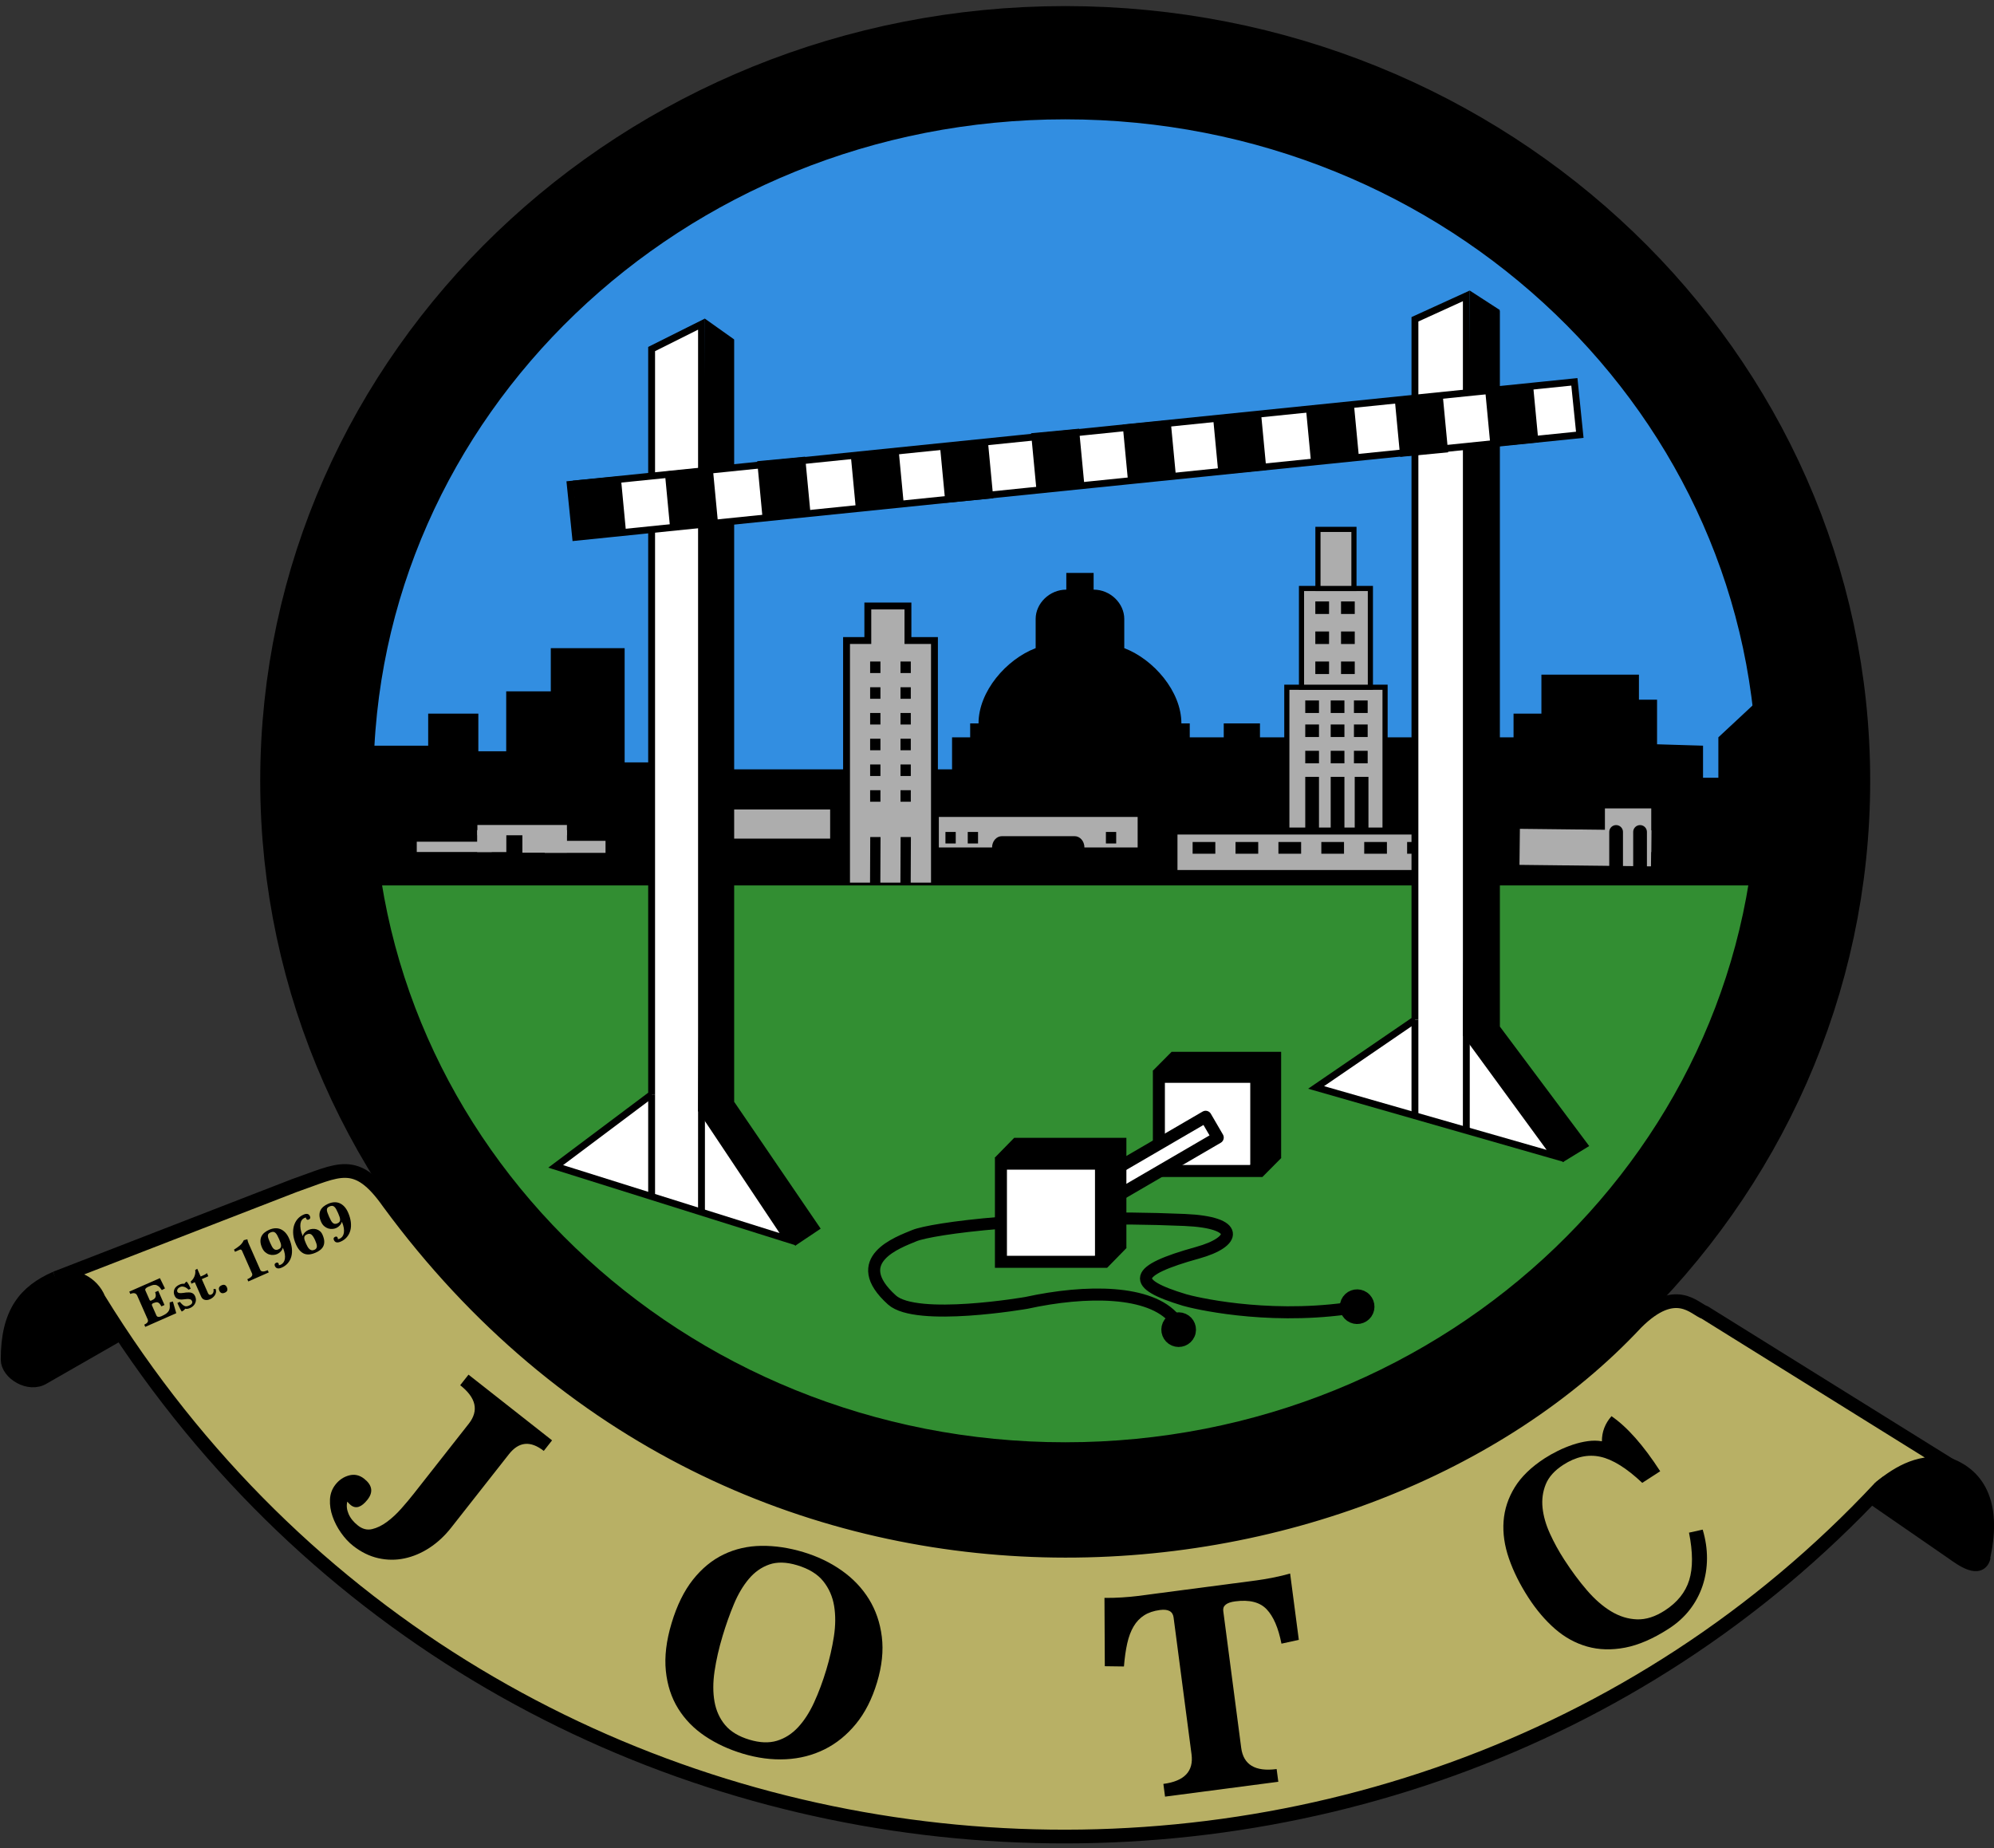 <?xml version="1.0" encoding="UTF-8"?>
<!DOCTYPE svg PUBLIC "-//W3C//DTD SVG 1.1//EN" "http://www.w3.org/Graphics/SVG/1.1/DTD/svg11.dtd">
<svg version="1.1" xmlns="http://www.w3.org/2000/svg" xmlns:xlink="http://www.w3.org/1999/xlink" x="0" y="0" width="1162" height="1077" viewBox="0, 0, 1162, 1077">
  <rect x="0" y="0" width="1162" height="1077" fill="#333333" stroke="none"/>
  <g id="Sky">
    <path d="M1038.853,516 C1050,-114 247,-161 192.853,516 z" fill="#328EE1"/>
  </g>
  <g id="Back_Cityscape">
    <path d="M655.166,360.667 C655.166,351.735 647.169,343.616 637.304,343.616 L637.304,333.873 L621.388,333.873 L621.388,343.616 C611.523,343.616 603.525,351.735 603.525,360.667 L603.525,377.717 C586.475,384.213 570.236,402.887 570.236,421.562 L565.364,421.562 L565.364,429.681 L554.809,429.681 L554.809,448.355 L397.294,448.355 L397.294,444.296 L364.005,444.296 L364.005,377.717 L320.973,377.717 L320.973,402.887 L294.991,402.887 L294.991,437.8 L278.752,437.8 L278.752,415.878 L249.523,415.878 L249.523,434.553 L193.499,434.552 L193.499,526.301 L1042.781,526.301 L1047.652,415.878 L1024.918,407.759 L1001.372,429.681 L1001.372,453.227 L992.441,453.227 L992.441,434.552 L965.647,433.741 L965.647,407.759 L955.092,407.759 L955.092,393.144 L898.257,393.144 L898.257,415.878 L882.018,415.878 L882.018,429.681 L734.247,429.681 L734.247,421.562 L713.136,421.562 L713.136,429.681 L693.327,429.681 L693.327,421.562 L688.455,421.562 C688.455,402.887 672.217,384.213 655.166,377.717 L655.166,360.667" fill="#000000"/>
  </g>
  <g id="Mid_Cityscape">
    <path d="M242.868,493.512 L286.56,493.512" fill-opacity="0" stroke="#ADADAD" stroke-width="6"/>
    <path d="M286.56,496.55 L286.56,483.768" fill-opacity="0" stroke="#ADADAD" stroke-width="17"/>
    <path d="M278.201,483.768 L330.38,483.768" fill-opacity="0" stroke="#ADADAD" stroke-width="6"/>
    <path d="M317.413,483.768 L317.413,496.916" fill-opacity="0" stroke="#ADADAD" stroke-width="26"/>
    <path d="M317.413,493.512 L352.871,493.512" fill-opacity="0" stroke="#ADADAD" stroke-width="7"/>
    <path d="M417.687,480.218 L483.764,480.218" fill-opacity="0" stroke="#ADADAD" stroke-width="17"/>
    <g>
      <path d="M493.319,519.865 L493.319,373.275 L505.722,373.275 L505.722,353.147 L529.103,353.147 L529.103,371.852 L529.103,373.275 L544.555,373.275 L544.555,519.865" fill="#ADADAD"/>
      <path d="M493.319,519.865 L493.319,373.275 L505.722,373.275 L505.722,353.147 L529.103,353.147 L529.103,371.852 L529.103,373.275 L544.555,373.275 L544.555,519.865" fill-opacity="0" stroke="#000000" stroke-width="4"/>
    </g>
    <path d="M510.131,487.791 L510.007,516.5" fill-opacity="0" stroke="#000000" stroke-width="6"/>
    <path d="M493.32,515.865 L544.555,515.865" fill-opacity="0" stroke="#000000" stroke-width="3"/>
    <path d="M527.827,487.791 L527.703,516.5" fill-opacity="0" stroke="#000000" stroke-width="6"/>
    <path d="M510.069,460.5 L510.069,467.219" fill-opacity="0" stroke="#000000" stroke-width="6"/>
    <path d="M510.069,445.5 L510.069,452.219" fill-opacity="0" stroke="#000000" stroke-width="6"/>
    <path d="M510.069,430.5 L510.069,437.219" fill-opacity="0" stroke="#000000" stroke-width="6"/>
    <path d="M510.069,415.5 L510.069,422.219" fill-opacity="0" stroke="#000000" stroke-width="6"/>
    <path d="M510.069,400.5 L510.069,407.219" fill-opacity="0" stroke="#000000" stroke-width="6"/>
    <path d="M510.069,385.5 L510.069,392.219" fill-opacity="0" stroke="#000000" stroke-width="6"/>
    <path d="M527.765,460.5 L527.765,467.219" fill-opacity="0" stroke="#000000" stroke-width="6"/>
    <path d="M527.765,445.5 L527.765,452.219" fill-opacity="0" stroke="#000000" stroke-width="6"/>
    <path d="M527.765,430.5 L527.765,437.219" fill-opacity="0" stroke="#000000" stroke-width="6"/>
    <path d="M527.765,415.5 L527.765,422.219" fill-opacity="0" stroke="#000000" stroke-width="6"/>
    <path d="M527.765,400.5 L527.765,407.219" fill-opacity="0" stroke="#000000" stroke-width="6"/>
    <path d="M527.765,385.5 L527.765,392.219" fill-opacity="0" stroke="#000000" stroke-width="6"/>
    <path d="M547.109,476.086 L662.964,476.086 L662.964,493.875 L631.947,493.875 C631.947,490.238 629.395,487.291 626.246,487.291 L583.827,487.291 C580.678,487.291 578.125,490.238 578.125,493.875 L547.109,493.875" fill="#ADADAD"/>
    <path d="M553.957,484.831 L553.957,491.55" fill-opacity="0" stroke="#000000" stroke-width="6"/>
    <path d="M566.957,484.831 L566.957,491.55" fill-opacity="0" stroke="#000000" stroke-width="6"/>
    <path d="M647.462,484.831 L647.462,491.55" fill-opacity="0" stroke="#000000" stroke-width="6"/>
    <path d="M885.593,493.512 L962.221,494.375" fill-opacity="0" stroke="#ADADAD" stroke-width="21"/>
    <path d="M948.766,471.112 L948.766,496.55" fill-opacity="0" stroke="#ADADAD" stroke-width="27"/>
    <path d="M941.784,504.865 L941.784,484.831" fill-opacity="0" stroke="#000000" stroke-width="8" stroke-linecap="round"/>
    <path d="M955.741,504.865 L955.741,484.831" fill-opacity="0" stroke="#000000" stroke-width="8" stroke-linecap="round"/>
    <g>
      <path d="M684.673,484.831 L846.139,484.831 L846.139,508.514 L684.673,508.514 L684.673,484.831 z" fill="#ADADAD"/>
      <path d="M684.673,484.831 L846.139,484.831 L846.139,508.514 L684.673,508.514 L684.673,484.831 z" fill-opacity="0" stroke="#000000" stroke-width="3"/>
    </g>
    <g>
      <path d="M749.898,400.5 L807.141,400.5 L807.141,483.768 L749.898,483.768 L749.898,400.5 z" fill="#ADADAD"/>
      <path d="M749.898,400.5 L807.141,400.5 L807.141,483.768 L749.898,483.768 L749.898,400.5 z" fill-opacity="0" stroke="#000000" stroke-width="3"/>
    </g>
    <g>
      <path d="M758.45,342.943 L798.589,342.943 L798.589,400.5 L758.45,400.5 L758.45,342.943 z" fill="#ADADAD"/>
      <path d="M758.45,342.943 L798.589,342.943 L798.589,400.5 L758.45,400.5 L758.45,342.943 z" fill-opacity="0" stroke="#000000" stroke-width="3"/>
    </g>
    <g>
      <path d="M768.029,308.506 L789.01,308.506 L789.01,342.943 L768.029,342.943 L768.029,308.506 z" fill="#ADADAD"/>
      <path d="M768.029,308.506 L789.01,308.506 L789.01,342.943 L768.029,342.943 L768.029,308.506 z" fill-opacity="0" stroke="#000000" stroke-width="3"/>
    </g>
    <path d="M695,490.682 L708.227,490.682 L708.227,497.523 L695,497.523 L695,490.682 z" fill="#000000"/>
    <path d="M720,490.682 L733.227,490.682 L733.227,497.523 L720,497.523 L720,490.682 z" fill="#000000"/>
    <path d="M745,490.682 L758.227,490.682 L758.227,497.523 L745,497.523 L745,490.682 z" fill="#000000"/>
    <path d="M770,490.682 L783.227,490.682 L783.227,497.523 L770,497.523 L770,490.682 z" fill="#000000"/>
    <path d="M795,490.682 L808.227,490.682 L808.227,497.523 L795,497.523 L795,490.682 z" fill="#000000"/>
    <path d="M820,490.682 L833.227,490.682 L833.227,497.523 L820,497.523 L820,490.682 z" fill="#000000"/>
    <path d="M764.634,452.727 L764.634,482.603" fill-opacity="0" stroke="#000000" stroke-width="8"/>
    <path d="M779.464,452.727 L779.464,482.603" fill-opacity="0" stroke="#000000" stroke-width="8"/>
    <path d="M793.463,452.727 L793.463,482.603" fill-opacity="0" stroke="#000000" stroke-width="8"/>
    <path d="M764.634,437.535 L764.634,444.833" fill-opacity="0" stroke="#000000" stroke-width="8"/>
    <path d="M779.464,437.535 L779.464,444.833" fill-opacity="0" stroke="#000000" stroke-width="8"/>
    <path d="M793.007,437.535 L793.007,444.833" fill-opacity="0" stroke="#000000" stroke-width="8"/>
    <path d="M764.634,422.202 L764.634,429.5" fill-opacity="0" stroke="#000000" stroke-width="8"/>
    <path d="M764.634,408.202 L764.634,415.5" fill-opacity="0" stroke="#000000" stroke-width="8"/>
    <path d="M779.464,422.202 L779.464,429.5" fill-opacity="0" stroke="#000000" stroke-width="8"/>
    <path d="M793.007,422.202 L793.007,429.5" fill-opacity="0" stroke="#000000" stroke-width="8"/>
    <path d="M779.464,408.202 L779.464,415.5" fill-opacity="0" stroke="#000000" stroke-width="8"/>
    <path d="M793.007,408.202 L793.007,415.5" fill-opacity="0" stroke="#000000" stroke-width="8"/>
    <path d="M770.5,385.5 L770.5,392.798" fill-opacity="0" stroke="#000000" stroke-width="8"/>
    <path d="M785.481,385.5 L785.481,392.798" fill-opacity="0" stroke="#000000" stroke-width="8"/>
    <path d="M770.5,368 L770.5,375.298" fill-opacity="0" stroke="#000000" stroke-width="8"/>
    <path d="M770.5,350.5 L770.5,357.798" fill-opacity="0" stroke="#000000" stroke-width="8"/>
    <path d="M785.481,368 L785.481,375.298" fill-opacity="0" stroke="#000000" stroke-width="8"/>
    <path d="M785.481,350.5 L785.481,357.798" fill-opacity="0" stroke="#000000" stroke-width="8"/>
  </g>
  <g id="Grass">
    <path d="M1030.853,516 C932.853,984 228.853,972 184.853,516 z" fill="#328E32"/>
  </g>
  <g id="Rope">
    <g>
      <path d="M684.468,768.716 C670.365,751.74 633.124,751.633 598.11,759.271 C598.11,759.271 534.021,770.404 519.779,757.567 C493.883,734.226 523.544,723.968 532.774,720.111 C542.746,715.943 604.539,707.318 690.245,710.937 C723.279,712.332 720.571,723.766 697.889,730.048 C659.772,740.605 658.646,748.045 690.245,757.567 C695.339,759.102 736.555,769.041 784.363,762.607" fill-opacity="0" stroke="#000000" stroke-width="7"/>
      <path d="M692.904,777.523 C691.437,780.86 687.543,782.375 684.206,780.909 C680.869,779.442 679.353,775.547 680.82,772.21 C682.287,768.874 686.181,767.358 689.518,768.825 C692.855,770.292 694.371,774.186 692.904,777.523" fill="#000000" fill-opacity="1" stroke="#000000" stroke-width="7" stroke-opacity="1"/>
      <path d="M794.675,756.097 C797.653,758.2 798.362,762.318 796.259,765.295 C794.156,768.273 790.037,768.982 787.06,766.879 C784.083,764.776 783.374,760.657 785.477,757.68 C787.58,754.703 791.698,753.994 794.675,756.097" fill="#000000" fill-opacity="1" stroke="#000000" stroke-width="7" stroke-opacity="1"/>
    </g>
  </g>
  <g id="Dumbbell">
    <g>
      <g>
        <path d="M686.332,616.451 L743.082,616.451 L743.082,671.327 L686.332,671.327 L686.332,616.451 z" fill="#000000"/>
        <path d="M686.332,616.451 L743.082,616.451 L743.082,671.327 L686.332,671.327 L686.332,616.451 z" fill-opacity="0" stroke="#000000" stroke-width="7"/>
      </g>
      <path d="M675.338,627.531 L686.332,616.451" fill-opacity="0" stroke="#000000" stroke-width="10"/>
      <g>
        <path d="M675.338,627.531 L732.087,627.531 L732.087,682.407 L675.338,682.407 L675.338,627.531 z" fill="#FFFFFF"/>
        <path d="M675.338,627.531 L732.087,627.531 L732.087,682.407 L675.338,682.407 L675.338,627.531 z" fill-opacity="0" stroke="#000000" stroke-width="7"/>
      </g>
      <path d="M732.087,682.407 L743.082,671.327" fill-opacity="0" stroke="#000000" stroke-width="10"/>
    </g>
    <g>
      <path d="M608.809,705.414 L702.582,650.805 L709.639,662.924 L615.866,717.533 L608.809,705.414 z" fill="#FFFFFF"/>
      <path d="M608.809,705.414 L702.582,650.805 L709.639,662.924 L615.866,717.533 L608.809,705.414 z" fill-opacity="0" stroke="#000000" stroke-width="7" stroke-linejoin="round"/>
    </g>
    <g>
      <path d="M594.59,666.579 L652.903,666.579 L652.903,723.785 L594.59,723.785 L594.59,666.579 z" fill="#000000"/>
      <path d="M594.59,666.579 L652.903,666.579 L652.903,723.785 L594.59,723.785 L594.59,666.579 z" fill-opacity="0" stroke="#000000" stroke-width="7"/>
    </g>
    <path d="M583.292,678.129 L594.59,666.579" fill-opacity="0" stroke="#000000" stroke-width="10"/>
    <g>
      <path d="M583.292,678.129 L641.605,678.129 L641.605,735.335 L583.292,735.335 L583.292,678.129 z" fill="#FFFFFF"/>
      <path d="M583.292,678.129 L641.605,678.129 L641.605,735.335 L583.292,735.335 L583.292,678.129 z" fill-opacity="0" stroke="#000000" stroke-width="7"/>
    </g>
    <path d="M641.605,735.335 L652.903,723.785" fill-opacity="0" stroke="#000000" stroke-width="10"/>
  </g>
  <g id="Gate">
    <g>
      <path d="M379.731,637.791 L323.826,679.72 L459.116,722.208 L408.802,646.736 L408.802,188.875 L379.731,203.41 L379.731,637.791" fill="#FFFFFF"/>
      <path d="M379.731,637.791 L323.826,679.72 L459.116,722.208 L408.802,646.736 L408.802,188.875 L379.731,203.41 L379.731,637.791" fill-opacity="0" stroke="#000000" stroke-width="4"/>
    </g>
    <path d="M379.731,637.791 L379.731,697.61" fill-opacity="0" stroke="#000000" stroke-width="4"/>
    <path d="M408.802,646.736 L408.789,706.748" fill-opacity="0" stroke="#000000" stroke-width="4"/>
    <g>
      <path d="M426.683,199.445 L412.684,189.506 L408.802,646.736 L463.916,723.21 L475.464,715.476 L425.832,642.692 L425.832,198.031" fill="#000000"/>
      <path d="M426.683,199.445 L412.684,189.506 L408.802,646.736 L463.916,723.21 L475.464,715.476 L425.832,642.692 L425.832,198.031" fill-opacity="0" stroke="#000000" stroke-width="4"/>
    </g>
    <g>
      <path d="M824.554,594.304 L766.955,633.709 L906.345,673.639 L854.505,602.711 L854.505,172.413 L824.554,186.073 L824.553,594.304" fill="#FFFFFF"/>
      <path d="M824.554,594.304 L766.955,633.709 L906.345,673.639 L854.505,602.711 L854.505,172.413 L824.554,186.073 L824.553,594.304" fill-opacity="0" stroke="#000000" stroke-width="4"/>
    </g>
    <path d="M824.553,594.304 L824.554,650.521" fill-opacity="0" stroke="#000000" stroke-width="4"/>
    <path d="M854.505,602.711 L854.492,659.11" fill-opacity="0" stroke="#000000" stroke-width="4"/>
    <g>
      <path d="M872.929,182.347 L858.505,173.007 L854.505,602.711 L911.29,674.58 L923.188,667.312 L872.052,598.91 L872.052,181.018" fill="#000000"/>
      <path d="M872.929,182.347 L858.505,173.007 L854.505,602.711 L911.29,674.58 L923.188,667.312 L872.052,598.91 L872.052,181.018" fill-opacity="0" stroke="#000000" stroke-width="4"/>
    </g>
    <g>
      <path d="M332.292,282.267 L917.466,222.525 L920.617,253.383 L335.443,313.125 L332.292,282.267 z" fill="#FFFFFF"/>
      <path d="M332.292,282.267 L917.466,222.525 L920.617,253.383 L335.443,313.125 L332.292,282.267 z" fill-opacity="0" stroke="#000000" stroke-width="4"/>
    </g>
    <g>
      <path d="M335.966,281.91 L359.923,279.638 L362.706,308.99 L338.749,311.262 L335.966,281.91 z" fill="#000000"/>
      <path d="M335.966,281.91 L359.923,279.638 L362.706,308.99 L338.749,311.262 L335.966,281.91 z" fill-opacity="0" stroke="#000000" stroke-width="4"/>
    </g>
    <g>
      <path d="M389.565,276.632 L413.522,274.361 L416.306,303.713 L392.349,305.985 L389.565,276.632 z" fill="#000000"/>
      <path d="M389.565,276.632 L413.522,274.361 L416.306,303.713 L392.349,305.985 L389.565,276.632 z" fill-opacity="0" stroke="#000000" stroke-width="4"/>
    </g>
    <g>
      <path d="M443.424,270.581 L467.381,268.309 L470.164,297.661 L446.207,299.933 L443.424,270.581 z" fill="#000000"/>
      <path d="M443.424,270.581 L467.381,268.309 L470.164,297.661 L446.207,299.933 L443.424,270.581 z" fill-opacity="0" stroke="#000000" stroke-width="4"/>
    </g>
    <g>
      <path d="M497.888,266.345 L521.845,264.073 L524.628,293.425 L500.671,295.697 L497.888,266.345 z" fill="#000000"/>
      <path d="M497.888,266.345 L521.845,264.073 L524.628,293.425 L500.671,295.697 L497.888,266.345 z" fill-opacity="0" stroke="#000000" stroke-width="4"/>
    </g>
    <g>
      <path d="M549.931,261.504 L573.888,259.232 L576.671,288.584 L552.714,290.856 L549.931,261.504 z" fill="#000000"/>
      <path d="M549.931,261.504 L573.888,259.232 L576.671,288.584 L552.714,290.856 L549.931,261.504 z" fill-opacity="0" stroke="#000000" stroke-width="4"/>
    </g>
    <g>
      <path d="M603.04,254.285 L626.997,252.013 L629.78,281.365 L605.823,283.637 L603.04,254.285 z" fill="#000000"/>
      <path d="M603.04,254.285 L626.997,252.013 L629.78,281.365 L605.823,283.637 L603.04,254.285 z" fill-opacity="0" stroke="#000000" stroke-width="4"/>
    </g>
    <g>
      <path d="M656.412,249.286 L680.369,247.014 L683.152,276.366 L659.195,278.638 L656.412,249.286 z" fill="#000000"/>
      <path d="M656.412,249.286 L680.369,247.014 L683.152,276.366 L659.195,278.638 L656.412,249.286 z" fill-opacity="0" stroke="#000000" stroke-width="4"/>
    </g>
    <g>
      <path d="M709.086,245.008 L733.043,242.736 L735.826,272.089 L711.869,274.361 L709.086,245.008 z" fill="#000000"/>
      <path d="M709.086,245.008 L733.043,242.736 L735.826,272.089 L711.869,274.361 L709.086,245.008 z" fill-opacity="0" stroke="#000000" stroke-width="4"/>
    </g>
    <g>
      <path d="M763.129,238.957 L787.086,236.685 L789.87,266.037 L765.913,268.309 L763.129,238.957 z" fill="#000000"/>
      <path d="M763.129,238.957 L787.086,236.685 L789.87,266.037 L765.913,268.309 L763.129,238.957 z" fill-opacity="0" stroke="#000000" stroke-width="4"/>
    </g>
    <g>
      <path d="M814.988,234.721 L838.945,232.449 L841.728,261.801 L817.771,264.073 L814.988,234.721 z" fill="#000000"/>
      <path d="M814.988,234.721 L838.945,232.449 L841.728,261.801 L817.771,264.073 L814.988,234.721 z" fill-opacity="0" stroke="#000000" stroke-width="4"/>
    </g>
    <g>
      <path d="M867.636,228.879 L891.593,226.607 L894.377,255.96 L870.419,258.232 L867.636,228.879 z" fill="#000000"/>
      <path d="M867.636,228.879 L891.593,226.607 L894.377,255.96 L870.419,258.232 L867.636,228.879 z" fill-opacity="0" stroke="#000000" stroke-width="4"/>
    </g>
  </g>
  <g id="Ribbon">
    <g>
      <path d="M1095.52,866.917 C1107.078,857.52 1119.823,850.237 1136.52,853.917 L993.52,764.917 C987.52,762.917 976.52,747.917 953.52,770.917 C796.52,938.917 431.52,979.917 226.52,700.917 C207.52,673.917 197.52,681.917 171.52,690.917 L32.48,744.817 C43.587,742.267 53.783,747.73 57.52,756.917 C289.52,1133.917 811.52,1170.917 1095.52,866.917" fill="#B8B065"/>
      <path d="M1095.52,866.917 C1107.078,857.52 1119.823,850.237 1136.52,853.917 L993.52,764.917 C987.52,762.917 976.52,747.917 953.52,770.917 C796.52,938.917 431.52,979.917 226.52,700.917 C207.52,673.917 197.52,681.917 171.52,690.917 L32.48,744.817 C43.587,742.267 53.783,747.73 57.52,756.917 C289.52,1133.917 811.52,1170.917 1095.52,866.917" fill-opacity="0" stroke="#000000" stroke-width="8"/>
    </g>
    <g>
      <path d="M32.48,744.817 C14.888,752.609 4.438,764.617 4.438,792.32 C4.438,800.158 16.978,807.995 25.338,802.77 L68.184,778.212 L52.508,754.177 L32.48,744.817" fill="#000000"/>
      <path d="M32.48,744.817 C14.888,752.609 4.438,764.617 4.438,792.32 C4.438,800.158 16.978,807.995 25.338,802.77 L68.184,778.212 L52.508,754.177 L32.48,744.817" fill-opacity="0" stroke="#000000" stroke-width="8"/>
    </g>
    <path d="M1094.94,867.453 L1099.957,863.545" fill-opacity="0" stroke="#000000" stroke-width="8"/>
    <g>
      <path d="M1155.557,908.63 C1162.5,878.763 1154.673,859.677 1133.996,852.961 C1125.407,852.961 1092.289,870.67 1092.289,873.5 L1138.061,905.095 C1143.009,908.63 1153.966,916.582 1156.087,907.216" fill="#000000"/>
      <path d="M1155.557,908.63 C1162.5,878.763 1154.673,859.677 1133.996,852.961 C1125.407,852.961 1092.289,870.67 1092.289,873.5 L1138.061,905.095 C1143.009,908.63 1153.966,916.582 1156.087,907.216" fill-opacity="0" stroke="#000000" stroke-width="8"/>
    </g>
  </g>
  <g id="Primary_Ring">
    <path d="M620.747,873.5 C379.894,873.5 184.644,686.141 184.644,455.023 C184.644,223.904 379.894,36.546 620.747,36.546 C861.599,36.546 1056.849,223.904 1056.849,455.023 C1056.849,686.141 861.599,873.5 620.747,873.5 z" fill-opacity="0" stroke="#000000" stroke-width="66"/>
  </g>
  <g id="Text">
    <g>
      <path d="M273.15,829.728 Q282.172,818.254 268.179,807.252 L273.019,801.095 L321.715,839.381 L316.875,845.538 Q305.26,836.406 296.569,847.461 L262.904,890.28 Q257.294,897.416 250.299,901.993 Q243.304,906.57 235.701,908.177 Q228.097,909.784 220.41,908.042 Q212.722,906.3 205.726,900.8 Q201.948,897.829 198.74,893.269 Q195.532,888.71 193.794,883.72 Q192.056,878.731 192.292,873.822 Q192.529,868.914 195.499,865.136 Q198.69,861.078 203.419,859.814 Q208.148,858.551 212.206,861.742 Q219.342,867.352 214.172,873.929 Q208.891,880.646 204.413,877.125 Q203.574,876.465 202.394,875.085 Q201.534,878.484 203.122,882.224 Q204.71,885.963 208.629,889.044 Q212.547,892.124 216.861,891.101 Q221.175,890.077 225.485,886.899 Q229.795,883.721 233.815,879.184 Q237.836,874.646 241.026,870.588 z" fill="#000000"/>
      <path d="M436.752,1013.836 Q445.787,1016.55 452.736,1014.456 Q459.684,1012.361 465.031,1006.626 Q470.378,1000.891 474.397,992.155 Q478.415,983.419 481.539,973.02 Q484.458,963.303 485.945,953.713 Q487.432,944.124 486.088,935.914 Q484.745,927.704 479.743,921.462 Q474.741,915.22 464.513,912.147 Q455.137,909.331 448.282,911.732 Q441.427,914.133 436.37,920.141 Q431.313,926.149 427.686,934.818 Q424.06,943.486 421.09,953.373 Q417.863,964.113 416.41,973.899 Q414.958,983.685 416.378,991.639 Q417.799,999.593 422.587,1005.306 Q427.376,1011.019 436.752,1013.836 z M511.1,980.414 Q506.747,994.904 498.815,1004.602 Q490.884,1014.3 480.507,1019.453 Q470.131,1024.607 457.957,1025.224 Q445.784,1025.842 432.828,1021.95 Q420.554,1018.263 410.812,1011.712 Q401.071,1005.161 395.184,995.68 Q389.297,986.198 388.023,973.735 Q386.749,961.271 391.359,945.928 Q396.019,930.415 403.806,920.581 Q411.592,910.746 421.696,905.883 Q431.8,901.019 443.649,900.861 Q455.498,900.704 468.113,904.494 Q480.558,908.232 490.452,915.201 Q500.347,922.169 506.353,931.872 Q512.359,941.576 513.88,953.835 Q515.402,966.094 511.1,980.414 z" fill="#000000"/>
      <path d="M678.928,1047.006 L677.956,1039.593 Q696.31,1037.186 694.366,1022.361 L683.904,942.588 Q683.21,937.294 675.974,938.243 Q670.503,938.96 666.775,941.334 Q663.047,943.708 660.621,947.796 Q658.195,951.884 656.894,957.71 Q655.594,963.535 654.977,971.156 L643.827,971.003 L643.63,931.174 Q648.312,931.278 653.829,930.914 Q659.346,930.549 662.523,930.133 L732.236,920.99 Q736.119,920.481 741.72,919.387 Q747.322,918.294 751.818,916.986 L756.887,955.637 L746.766,957.862 Q744.055,944.035 738.123,937.812 Q732.19,931.588 719.836,933.208 Q712.247,934.204 712.849,938.792 L723.31,1018.565 Q725.255,1033.39 743.962,1030.937 L744.934,1038.349 z" fill="#000000"/>
      <path d="M992.239,891.402 Q994.787,899.93 994.746,908.224 Q994.705,916.518 992.181,924.086 Q989.657,931.655 984.755,938.005 Q979.853,944.356 972.53,949.093 Q958.929,957.89 947.048,960.17 Q935.167,962.449 924.913,959.542 Q914.659,956.635 906.146,949.21 Q897.633,941.784 890.673,931.023 Q883.229,919.515 879.336,908.253 Q875.444,896.992 876.206,886.535 Q876.968,876.079 882.701,866.753 Q888.434,857.427 900.241,849.789 Q903.679,847.566 907.855,845.501 Q912.031,843.435 916.47,841.942 Q920.91,840.448 925.288,839.842 Q929.666,839.236 933.507,839.931 Q933.473,831.686 939.092,825.296 Q952.786,834.669 967.481,857.386 L957.019,864.154 Q943.421,851.326 932.666,848.955 Q921.911,846.584 911.001,853.641 Q903.378,858.572 900.771,865.028 Q898.163,871.485 898.927,878.728 Q899.69,885.972 903.236,893.748 Q906.782,901.524 911.519,908.848 Q917.996,918.861 924.799,926.757 Q931.602,934.652 938.898,939.048 Q946.193,943.445 953.991,943.701 Q961.788,943.957 970.158,938.544 Q981.068,931.486 984.375,920.867 Q987.682,910.249 984.266,893.168 z" fill="#000000"/>
    </g>
    <g>
      <path d="M84.644,773.246 L84.069,771.939 Q86.869,770.705 86.073,768.9 L79.985,755.087 Q78.956,752.753 75.938,754.083 L75.335,752.714 L93.193,744.843 L96.13,750.831 L94.301,751.824 Q93.266,750.236 92.333,749.551 Q91.4,748.866 90.468,748.776 Q89.536,748.685 88.537,749.032 Q87.538,749.379 86.356,749.9 Q85.329,750.353 84.9,750.895 Q84.47,751.438 84.717,751.998 L87.13,757.473 Q87.459,758.22 88.175,757.905 Q88.922,757.576 89.503,757.208 Q90.084,756.84 90.422,756.301 Q90.76,755.762 90.783,754.971 Q90.807,754.181 90.406,753.02 L92.211,752.224 L95.858,760.5 L94.054,761.296 Q93.494,760.279 92.989,759.722 Q92.483,759.164 91.943,758.993 Q91.403,758.823 90.757,758.959 Q90.111,759.095 89.258,759.434 Q88.241,759.993 88.57,760.74 L91.134,766.558 Q91.793,768.051 94.126,767.023 Q96.024,766.187 97.029,765.39 Q98.035,764.594 98.483,763.672 Q98.931,762.75 98.955,761.625 Q98.979,760.5 98.87,758.987 L100.753,758.454 L102.721,765.279 z" fill="#000000"/>
      <path d="M109.871,751.575 Q108.549,750.262 107.28,749.911 Q106.011,749.56 105.077,749.972 Q104.642,750.164 104.247,750.449 Q103.853,750.734 103.591,751.11 Q103.329,751.485 103.247,751.93 Q103.164,752.376 103.37,752.842 Q103.576,753.309 104.2,753.461 Q104.824,753.613 105.587,753.574 Q106.35,753.535 107.117,753.42 Q107.884,753.305 108.374,753.237 Q109.168,753.185 109.961,753.17 Q110.753,753.155 111.452,753.349 Q112.15,753.542 112.735,754.028 Q113.321,754.513 113.732,755.446 Q114.198,756.504 114.18,757.515 Q114.161,758.527 113.76,759.428 Q113.358,760.33 112.615,761.047 Q111.873,761.765 110.877,762.203 Q109.882,762.642 109.215,762.732 Q108.548,762.821 107.886,762.667 Q107.636,763.112 107.207,763.487 Q106.778,763.862 105.903,764.322 Q105.236,763.315 104.607,762.013 Q103.977,760.712 103.36,759.312 L104.823,758.667 Q105.627,759.65 106.276,760.237 Q106.925,760.824 107.537,761.075 Q108.149,761.325 108.785,761.249 Q109.42,761.174 110.198,760.831 Q112.5,759.816 111.935,758.282 Q111.551,757.411 110.801,757.184 Q110.051,756.957 109.105,757.003 Q108.159,757.048 107.078,757.209 Q105.997,757.369 104.996,757.29 Q103.995,757.211 103.128,756.72 Q102.262,756.229 101.699,754.953 Q100.918,753.18 101.605,751.409 Q102.292,749.639 104.657,748.597 Q105.341,748.295 106.01,748.167 Q106.678,748.04 107.465,748.139 Q107.614,747.888 107.905,747.536 Q108.196,747.185 108.791,746.849 Q109.623,747.894 110.152,748.924 Q110.68,749.955 111.146,751.012 z" fill="#000000"/>
      <path d="M125.604,751.105 Q126.002,752.007 125.897,752.908 Q125.792,753.809 125.327,754.608 Q124.862,755.408 124.092,756.063 Q123.322,756.718 122.389,757.13 Q121.642,757.459 120.891,757.567 Q120.14,757.675 119.439,757.519 Q118.739,757.364 118.167,756.91 Q117.596,756.456 117.239,755.647 L113.523,747.215 L111.532,748.093 L111.125,746.749 Q111.755,746.323 112.316,745.574 Q112.878,744.824 113.264,743.93 Q113.65,743.035 113.789,742.045 Q113.928,741.054 113.745,740.132 L114.938,739.383 L116.927,743.894 L119.135,742.921 Q119.478,742.77 119.872,742.485 Q120.267,742.199 120.585,741.91 L121.394,743.746 L117.598,745.419 L121.013,753.166 Q121.15,753.477 121.31,753.797 Q121.469,754.117 121.71,754.326 Q121.951,754.536 122.291,754.59 Q122.631,754.645 123.129,754.425 Q123.938,754.069 124.286,753.172 Q124.634,752.276 124.364,751.243 z" fill="#000000"/>
      <path d="M131.038,753.318 Q128.767,754.319 127.82,752.172 Q126.874,750.025 129.145,749.024 Q131.292,748.078 132.238,750.225 Q133.184,752.371 131.038,753.318 z" fill="#000000"/>
      <path d="M144.691,746.78 L144.115,745.473 Q145.95,744.664 146.607,743.836 Q147.264,743.007 146.88,742.136 L141.065,728.945 Q140.599,727.887 139.666,728.298 L136.928,729.505 L136.366,728.23 Q137.466,727.522 138.324,726.939 Q139.182,726.357 139.858,725.743 Q140.535,725.129 141.073,724.409 Q141.61,723.689 142.082,722.737 L144.148,722.198 Q144.444,723.629 144.801,724.437 L151.671,740.025 Q152.453,741.798 156.031,740.221 L156.606,741.528 z" fill="#000000"/>
      <path d="M164.857,727.116 Q164.508,728.347 163.616,729.316 Q162.724,730.285 161.542,730.807 Q160.577,731.232 159.339,731.331 Q158.101,731.431 156.872,731.044 Q155.642,730.657 154.539,729.713 Q153.435,728.769 152.708,727.12 Q151.831,725.129 151.781,723.497 Q151.73,721.866 152.333,720.579 Q152.936,719.291 154.109,718.328 Q155.283,717.365 156.869,716.666 Q158.612,715.898 160.292,715.789 Q161.971,715.68 163.471,716.301 Q164.971,716.922 166.253,718.271 Q167.535,719.619 168.467,721.735 Q169.742,724.628 170.062,727.293 Q170.382,729.957 169.795,732.166 Q169.208,734.376 167.795,736.058 Q166.381,737.74 164.203,738.7 Q161.185,740.03 160.198,737.79 Q159.622,736.483 160.898,735.921 Q161.955,735.454 162.367,736.388 Q162.545,736.792 162.519,737.324 Q163.041,737.243 163.632,736.982 Q164.503,736.598 165.137,735.761 Q165.772,734.924 166,733.672 Q166.228,732.419 165.973,730.786 Q165.717,729.152 164.857,727.116 z M162.299,728.057 Q163.108,727.701 163.46,727.193 Q163.812,726.685 163.809,725.961 Q163.806,725.238 163.502,724.295 Q163.197,723.351 162.663,722.138 Q162.059,720.769 161.534,719.83 Q161.009,718.891 160.439,718.399 Q159.869,717.907 159.186,717.874 Q158.502,717.841 157.569,718.253 Q156.76,718.609 156.417,719.095 Q156.073,719.58 156.107,720.29 Q156.141,720.999 156.491,721.96 Q156.84,722.921 157.402,724.197 Q157.951,725.441 158.447,726.356 Q158.943,727.27 159.497,727.769 Q160.051,728.268 160.724,728.362 Q161.397,728.455 162.299,728.057 z" fill="#000000"/>
      <path d="M178.329,709.548 Q177.794,709.598 177.265,709.831 Q176.488,710.174 175.893,710.975 Q175.298,711.776 175.098,713.09 Q174.897,714.405 175.174,716.215 Q175.452,718.024 176.418,720.385 Q176.736,719.168 177.642,718.23 Q178.547,717.292 179.792,716.743 Q180.85,716.277 182.043,716.16 Q183.236,716.043 184.339,716.355 Q185.443,716.667 186.395,717.437 Q187.348,718.206 187.937,719.544 Q188.856,721.628 188.944,723.262 Q189.032,724.895 188.454,726.153 Q187.875,727.411 186.71,728.352 Q185.546,729.292 183.99,729.978 Q179.883,731.788 177.082,730.533 Q174.281,729.278 172.444,725.109 Q171.155,722.185 170.89,719.478 Q170.626,716.77 171.255,714.487 Q171.883,712.203 173.321,710.492 Q174.759,708.781 176.874,707.848 Q179.674,706.614 180.621,708.761 Q181.224,710.13 179.948,710.692 Q178.891,711.158 178.466,710.194 Q178.301,709.82 178.329,709.548 z M183.263,728.329 Q184.041,727.986 184.366,727.416 Q184.69,726.846 184.656,726.136 Q184.622,725.427 184.343,724.583 Q184.065,723.74 183.653,722.807 Q182.597,720.411 181.552,719.516 Q180.507,718.62 178.859,719.347 Q178.019,719.717 177.66,720.21 Q177.301,720.702 177.299,721.372 Q177.297,722.042 177.598,722.893 Q177.899,723.745 178.379,724.834 Q178.777,725.737 179.24,726.535 Q179.704,727.334 180.279,727.88 Q180.854,728.425 181.592,728.583 Q182.33,728.741 183.263,728.329 z" fill="#000000"/>
      <path d="M199.235,711.963 Q198.886,713.195 197.994,714.164 Q197.103,715.133 195.92,715.654 Q194.956,716.079 193.718,716.179 Q192.48,716.278 191.25,715.891 Q190.021,715.504 188.917,714.56 Q187.814,713.616 187.087,711.967 Q186.209,709.976 186.159,708.345 Q186.109,706.713 186.712,705.426 Q187.315,704.138 188.488,703.175 Q189.661,702.212 191.248,701.513 Q192.99,700.745 194.67,700.636 Q196.35,700.528 197.85,701.148 Q199.35,701.769 200.631,703.118 Q201.913,704.466 202.846,706.582 Q204.121,709.475 204.441,712.14 Q204.761,714.804 204.174,717.013 Q203.587,719.223 202.173,720.905 Q200.76,722.587 198.582,723.547 Q195.564,724.877 194.577,722.637 Q194.001,721.33 195.276,720.768 Q196.334,720.302 196.745,721.235 Q196.924,721.639 196.898,722.171 Q197.419,722.09 198.011,721.829 Q198.882,721.445 199.516,720.608 Q200.15,719.771 200.379,718.519 Q200.607,717.266 200.351,715.633 Q200.096,713.999 199.235,711.963 z M196.678,712.905 Q197.487,712.548 197.839,712.04 Q198.191,711.532 198.188,710.809 Q198.185,710.085 197.88,709.142 Q197.576,708.199 197.041,706.985 Q196.438,705.616 195.913,704.677 Q195.387,703.739 194.818,703.247 Q194.248,702.755 193.564,702.721 Q192.881,702.688 191.947,703.1 Q191.139,703.456 190.795,703.942 Q190.452,704.428 190.486,705.137 Q190.52,705.847 190.869,706.807 Q191.219,707.768 191.781,709.044 Q192.329,710.288 192.825,711.203 Q193.321,712.118 193.876,712.616 Q194.43,713.115 195.103,713.209 Q195.776,713.302 196.678,712.905 z" fill="#000000"/>
    </g>
  </g>
</svg>
